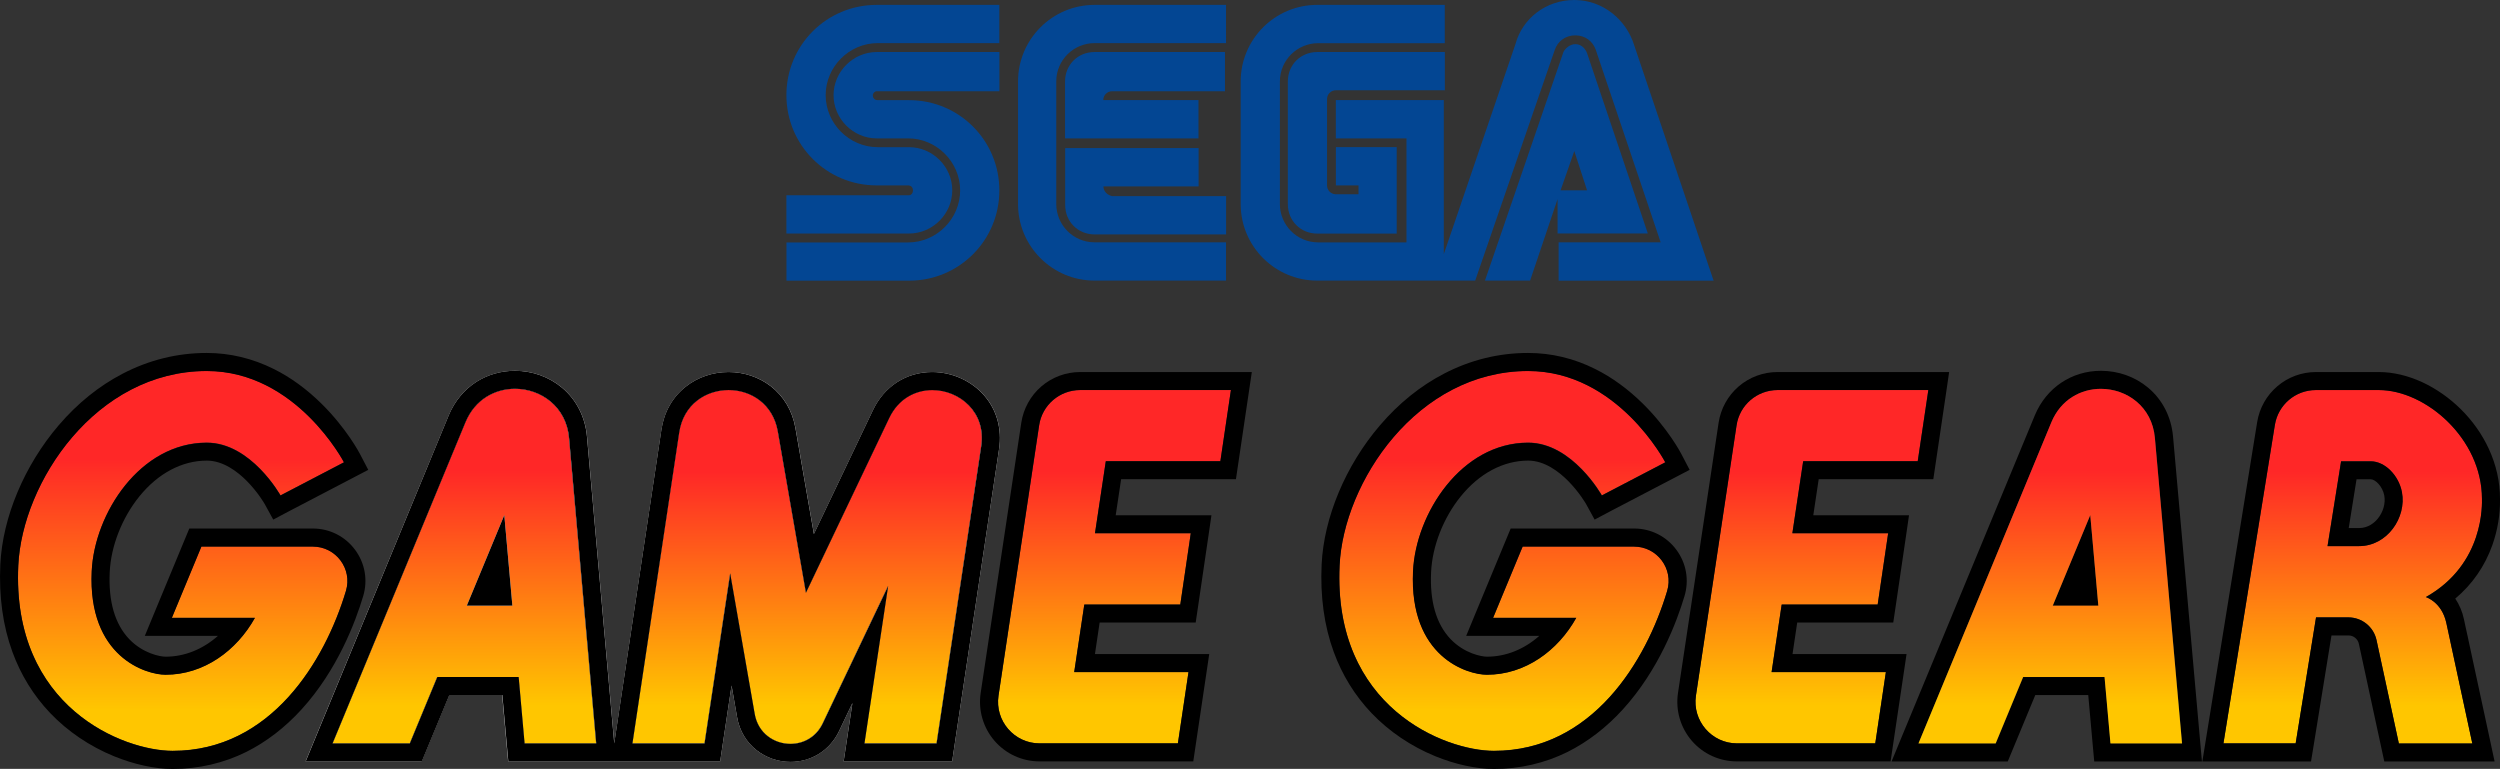 <?xml version="1.0" encoding="utf-8"?>
<!-- Generator: Adobe Illustrator 25.4.1, SVG Export Plug-In . SVG Version: 6.00 Build 0)  -->
<svg version="1.1" id="Layer_1" xmlns="http://www.w3.org/2000/svg" xmlns:xlink="http://www.w3.org/1999/xlink" x="0px" y="0px"
	 viewBox="0 0 3839 1180.7" style="enable-background:new 0 0 3839 1180.7;" xml:space="preserve">
<rect x="0" y="0" width="3839" height="1180.7" fill="#333333" stroke="none"/>
<style type="text/css">
	.st0{fill:#FFFFFF;}
	.st1{fill:#912620;}
	.st2{fill:#008471;}
	.st3{fill:#005090;}
	.st4{fill:#B22D2A;}
	.st5{fill:#B32D2A;}
	.st6{fill:#B42D2A;}
	.st7{fill:#B52D2A;}
	.st8{fill:#B62D2A;}
	.st9{fill:#B72D29;}
	.st10{fill:#B82D29;}
	.st11{fill:#B92D29;}
	.st12{fill:#BA2D29;}
	.st13{fill:#BB2D29;}
	.st14{fill:#BC2D29;}
	.st15{fill:#BD2D29;}
	.st16{fill:#BE2D29;}
	.st17{fill:#BF2D29;}
	.st18{fill:#C02D29;}
	.st19{fill:#C12D28;}
	.st20{fill:#C22D28;}
	.st21{fill:#C32D28;}
	.st22{fill:#C42D28;}
	.st23{fill:#C52D28;}
	.st24{fill:#C62D28;}
	.st25{fill:#C72D28;}
	.st26{fill:#C82D28;}
	.st27{fill:#C92D28;}
	.st28{fill:#CA2D28;}
	.st29{fill:#CA2E27;}
	.st30{fill:#CB2E27;}
	.st31{fill:#CC2E27;}
	.st32{fill:#CD2E27;}
	.st33{fill:#CE2E27;}
	.st34{fill:#CF2E27;}
	.st35{fill:#D02E27;}
	.st36{fill:#D12E27;}
	.st37{fill:#D22E27;}
	.st38{fill:#D32E27;}
	.st39{fill:#D42E26;}
	.st40{fill:#D52E26;}
	.st41{fill:#D62E26;}
	.st42{fill:#D72E26;}
	.st43{fill:#D82E26;}
	.st44{fill:#D92E26;}
	.st45{fill:#DA2E26;}
	.st46{fill:#DB2E26;}
	.st47{fill:#DC2E26;}
	.st48{fill:#DD2E26;}
	.st49{fill:#DE2E25;}
	.st50{fill:#DF2E25;}
	.st51{fill:#E02E25;}
	.st52{fill:#E12E25;}
	.st53{fill:#E22E25;}
	.st54{fill:#009588;}
	.st55{fill:#009587;}
	.st56{fill:#019486;}
	.st57{fill:#019485;}
	.st58{fill:#019384;}
	.st59{fill:#029383;}
	.st60{fill:#029382;}
	.st61{fill:#029281;}
	.st62{fill:#039280;}
	.st63{fill:#03917F;}
	.st64{fill:#03917E;}
	.st65{fill:#03917D;}
	.st66{fill:#04907C;}
	.st67{fill:#04907B;}
	.st68{fill:#048F7A;}
	.st69{fill:#058F79;}
	.st70{fill:#058F78;}
	.st71{fill:#058E77;}
	.st72{fill:#068E76;}
	.st73{fill:#068D75;}
	.st74{fill:#068D74;}
	.st75{fill:#078D73;}
	.st76{fill:#078C72;}
	.st77{fill:#078C71;}
	.st78{fill:#088B70;}
	.st79{fill:#088B6F;}
	.st80{fill:#088B6E;}
	.st81{fill:#088A6D;}
	.st82{fill:#098A6C;}
	.st83{fill:#09896B;}
	.st84{fill:#09896A;}
	.st85{fill:#0A8969;}
	.st86{fill:#0A8868;}
	.st87{fill:#0A8867;}
	.st88{fill:#0B8766;}
	.st89{fill:#0B8765;}
	.st90{fill:#0B8764;}
	.st91{fill:#0C8663;}
	.st92{fill:#0C8662;}
	.st93{fill:#0C8561;}
	.st94{fill:#0D8560;}
	.st95{fill:#0D845F;}
	.st96{fill:#0D845E;}
	.st97{fill:#0E835D;}
	.st98{fill:#0E835C;}
	.st99{fill:#0E835B;}
	.st100{fill:#0F825A;}
	.st101{fill:#0F8259;}
	.st102{fill:#0F8158;}
	.st103{fill:#108157;}
	.st104{fill:#108156;}
	.st105{fill:#108055;}
	.st106{fill:#118054;}
	.st107{fill:#117F53;}
	.st108{fill:#117F52;}
	.st109{fill:#117F51;}
	.st110{fill:#127E50;}
	.st111{fill:#127E4F;}
	.st112{fill:#127D4E;}
	.st113{fill:#137D4D;}
	.st114{fill:#137D4C;}
	.st115{fill:#137C4B;}
	.st116{fill:#147C4A;}
	.st117{fill:#147B49;}
	.st118{fill:#147B48;}
	.st119{fill:#157B47;}
	.st120{fill:#157A46;}
	.st121{fill:#157A45;}
	.st122{fill:#167944;}
	.st123{fill:#167943;}
	.st124{fill:#167942;}
	.st125{fill:#167841;}
	.st126{fill:#177840;}
	.st127{fill:#17773F;}
	.st128{fill:#17773E;}
	.st129{fill:#18773D;}
	.st130{fill:#18763C;}
	.st131{fill:#18763B;}
	.st132{fill:#19753A;}
	.st133{fill:#197539;}
	.st134{fill:#005EAA;}
	.st135{fill:#005EAB;}
	.st136{fill:#015FAC;}
	.st137{fill:#015FAD;}
	.st138{fill:#0160AE;}
	.st139{fill:#0260AF;}
	.st140{fill:#0261B0;}
	.st141{fill:#0261B1;}
	.st142{fill:#0362B2;}
	.st143{fill:#0362B3;}
	.st144{fill:#0362B4;}
	.st145{fill:#0463B5;}
	.st146{fill:#0463B6;}
	.st147{fill:#0464B7;}
	.st148{fill:#0564B8;}
	.st149{fill:#0565B9;}
	.st150{fill:#0565BA;}
	.st151{fill:#0666BB;}
	.st152{fill:#0666BC;}
	.st153{fill:#0666BD;}
	.st154{fill:#0767BE;}
	.st155{fill:#0767BF;}
	.st156{fill:#0768BF;}
	.st157{fill:#0768C0;}
	.st158{fill:#0869C1;}
	.st159{fill:#0869C2;}
	.st160{fill:#0869C3;}
	.st161{fill:#096AC4;}
	.st162{fill:#096AC5;}
	.st163{fill:#096BC6;}
	.st164{fill:#0A6BC7;}
	.st165{fill:#0A6CC8;}
	.st166{fill:#0A6CC9;}
	.st167{fill:#0B6DCA;}
	.st168{fill:#0B6DCB;}
	.st169{fill:#0B6DCC;}
	.st170{fill:#0C6ECD;}
	.st171{fill:#0C6ECE;}
	.st172{fill:#0C6FCF;}
	.st173{fill:#0D6FD0;}
	.st174{fill:#0D70D1;}
	.st175{fill:#0D70D2;}
	.st176{fill:#0E71D3;}
	.st177{fill:#0E71D4;}
	.st178{fill:#0058B7;}
	.st179{fill:#0058B6;}
	.st180{fill:#0057B5;}
	.st181{fill:#0057B4;}
	.st182{fill:#0057B3;}
	.st183{fill:#0057B2;}
	.st184{fill:#0056B1;}
	.st185{fill:#0056B0;}
	.st186{fill:#0056AF;}
	.st187{fill:#0056AE;}
	.st188{fill:#0055AD;}
	.st189{fill:#0055AC;}
	.st190{fill:#0055AB;}
	.st191{fill:#0055AA;}
	.st192{fill:#0054A9;}
	.st193{fill:#0054A8;}
	.st194{fill:#0054A7;}
	.st195{fill:#0054A6;}
	.st196{fill:#0053A5;}
	.st197{fill:#0053A4;}
	.st198{fill:#0053A3;}
	.st199{fill:#0053A2;}
	.st200{fill:#0052A1;}
	.st201{fill:#0052A0;}
	.st202{fill:#00529F;}
	.st203{fill:#00529E;}
	.st204{fill:#00519D;}
	.st205{fill:#00519C;}
	.st206{fill:#00519B;}
	.st207{fill:#00519A;}
	.st208{fill:#005099;}
	.st209{fill:#005098;}
	.st210{fill:#005097;}
	.st211{fill:#005096;}
	.st212{fill:#004F95;}
	.st213{fill:#004F94;}
	.st214{fill:#004F93;}
	.st215{fill:#004F92;}
	.st216{fill:#004E91;}
	.st217{fill:#004E90;}
	.st218{fill:#004E8F;}
	.st219{fill:#004E8E;}
	.st220{fill:#004D8D;}
	.st221{fill:#004D8C;}
	.st222{fill:#004D8B;}
	.st223{fill:#004D8A;}
	.st224{fill:#004C89;}
	.st225{fill:#004C88;}
	.st226{fill:#008472;}
	.st227{fill:#008572;}
	.st228{fill:#008671;}
	.st229{fill:#008771;}
	.st230{fill:#008871;}
	.st231{fill:#008970;}
	.st232{fill:#008A70;}
	.st233{fill:#008B6F;}
	.st234{fill:#008C6F;}
	.st235{fill:#008D6F;}
	.st236{fill:#008E6E;}
	.st237{fill:#008F6E;}
	.st238{fill:#00906D;}
	.st239{fill:#00916D;}
	.st240{fill:#00926D;}
	.st241{fill:#00936C;}
	.st242{fill:#00946C;}
	.st243{fill:#00956B;}
	.st244{fill:#00966B;}
	.st245{fill:#00976B;}
	.st246{fill:#00986A;}
	.st247{fill:#00996A;}
	.st248{fill:#D60700;}
	.st249{fill:#034693;}
	.st250{fill:url(#SVGID_1_);}
	.st251{fill:url(#SVGID_00000103966771906048930260000014394177542454214315_);}
	.st252{fill:url(#SVGID_00000042009530587440270280000009739549999447772863_);}
	.st253{fill:url(#SVGID_00000057835335465590001390000001349519523908564370_);}
	.st254{fill:url(#SVGID_00000154414852089549041510000006044301017749445784_);}
	.st255{fill:url(#SVGID_00000072262517697915512210000009813362834457864864_);}
	.st256{fill:url(#SVGID_00000104699274537772185530000017975981173069226683_);}
	.st257{fill:url(#SVGID_00000044867308730469525660000003130232757630556299_);}
	.st258{fill:url(#SVGID_00000129922128896042850280000009296607367821795727_);}
	.st259{fill:url(#SVGID_00000160182553227446533830000012054993720231130271_);}
	.st260{fill:url(#SVGID_00000098932984844973805180000009371350665907341701_);}
	.st261{fill:url(#SVGID_00000081620467077597815400000012653150038810785432_);}
	.st262{fill:url(#SVGID_00000003074721607157140660000008148579788400734085_);}
	.st263{fill:url(#SVGID_00000072986790883800070240000000328799517084832401_);}
	.st264{fill:url(#SVGID_00000130621849025121507710000008213307304674802068_);}
	.st265{fill:url(#SVGID_00000079474072608744066060000010196425727004683406_);}
	.st266{fill:url(#SVGID_00000090285562868658806820000015148070059008514492_);}
	.st267{fill:url(#SVGID_00000005260558060787396170000006540329441449095604_);}
	.st268{fill:url(#SVGID_00000039839998289639095370000013315486691492562582_);}
	.st269{fill:url(#SVGID_00000171695965716615555030000001095476276197937294_);}
	.st270{fill:url(#SVGID_00000127003919395675749610000005034246466172050105_);}
	.st271{fill:url(#SVGID_00000034084273179395780950000009482966972865136795_);}
	.st272{fill:url(#SVGID_00000011002654866406903240000007194316799501377664_);}
	.st273{fill:url(#SVGID_00000152242700092507607920000005721800646159391907_);}
	.st274{fill:url(#SVGID_00000119802320876061901720000017965787513606285192_);}
	.st275{fill:url(#SVGID_00000023999885719802295000000010562692755715502750_);}
	.st276{fill:url(#SVGID_00000018938311822011207900000012271490289110405288_);}
	.st277{fill:url(#SVGID_00000127744141429576066310000002120924730371578504_);}
	.st278{fill:url(#SVGID_00000121981664579819402270000010872710870317051570_);}
	.st279{fill:url(#SVGID_00000020375712944895050600000012953999845077496210_);}
	.st280{fill:url(#SVGID_00000053522115215091872670000012874046040208123044_);}
	.st281{fill:url(#SVGID_00000071557409116738155070000013188114094530595201_);}
	.st282{fill:url(#SVGID_00000093157667938415928650000015201995071482838431_);}
	.st283{fill:url(#SVGID_00000048498297765629120660000013593234081958312624_);}
	.st284{fill:url(#SVGID_00000150813647462986443690000004085209288189695386_);}
	.st285{fill:url(#SVGID_00000042016715617396246260000007293120597349519806_);}
	.st286{fill:url(#SVGID_00000098208657625044322890000009088209468070305215_);}
	.st287{fill:url(#SVGID_00000013883204944892805700000014851066679330289578_);}
	.st288{fill:url(#SVGID_00000113324941566263808740000009204314247915178413_);}
	.st289{fill:url(#SVGID_00000027576432888406223760000008179772904910463621_);}
	.st290{fill:url(#SVGID_00000136383191224739586780000001818200895149163164_);}
	.st291{fill:url(#SVGID_00000086676822414855745320000017043177173125199038_);}
	.st292{fill:url(#SVGID_00000023278477711051302280000004216597656554418084_);}
	.st293{fill:url(#SVGID_00000077304717227277728370000014304994355757398463_);}
	.st294{fill:url(#SVGID_00000122716937307192563650000015089670489170109373_);}
	.st295{fill:url(#SVGID_00000001623943186878103940000013593570618085174959_);}
	.st296{fill:url(#SVGID_00000058547975250385608150000006608015864106713278_);}
	.st297{fill:url(#SVGID_00000013191334004126650170000006783105061510349964_);}
	.st298{fill:url(#SVGID_00000164514054192588420370000005365831783367742630_);}
	.st299{fill:url(#SVGID_00000146499213859494579170000001593550374378961801_);}
	.st300{fill:url(#SVGID_00000062172294380288947800000017480928205542155189_);}
	.st301{fill:url(#SVGID_00000007405366106534838830000002597528500259273650_);}
	.st302{fill:url(#SVGID_00000178199577875304455180000009340523002559640204_);}
	.st303{fill:url(#SVGID_00000034800332858098928980000016810110622410351283_);}
	.st304{fill:url(#SVGID_00000080910620922215723060000009173775568841693340_);}
	.st305{fill:url(#SVGID_00000030450300983299340600000004899639173316469130_);}
	.st306{fill:url(#SVGID_00000099634660359183197020000010876237335438937477_);}
	.st307{fill:url(#SVGID_00000110466553055409850430000014254028610627995067_);}
	.st308{fill:url(#SVGID_00000106856755338260472770000004355956008771994772_);}
	.st309{fill:url(#SVGID_00000065788174760490351500000005073352638076725671_);}
	.st310{fill:url(#SVGID_00000054963796715728961970000006312218037325867659_);}
	.st311{fill:url(#SVGID_00000173859601235379229570000007082952919933459599_);}
	.st312{fill:url(#SVGID_00000183959579181970497740000002789540737161326495_);}
	.st313{fill:url(#SVGID_00000150094212167052696730000005520104343448270245_);}
	.st314{fill:url(#SVGID_00000019651931452078755400000017061762833605734038_);}
	.st315{fill:url(#SVGID_00000165932472863245709770000005980024657587063466_);}
	.st316{fill:url(#SVGID_00000004536587258773927900000005998322537121105047_);}
	.st317{fill:url(#SVGID_00000175282278248482631280000014303125095351758764_);}
	.st318{fill:url(#SVGID_00000003073380706823594740000006268944704792769196_);}
	.st319{fill:url(#SVGID_00000161605687644073773670000001057968765137057436_);}
	.st320{fill:url(#SVGID_00000004514187166825864900000002579823757159784339_);}
	.st321{fill:url(#SVGID_00000121254169826069369770000009289417589189471676_);}
	.st322{fill:url(#SVGID_00000003099179474929847900000012143750641791183511_);}
	.st323{fill:url(#SVGID_00000065064693419735973900000005824660939211420581_);}
	.st324{fill:url(#SVGID_00000139994476894326756900000006594813905542864780_);}
	.st325{fill:url(#SVGID_00000035509872872740079770000003912237714391794331_);}
	.st326{fill:url(#SVGID_00000156549858415875830460000007268557323793401020_);}
	.st327{fill:url(#SVGID_00000103944583411401145640000001123016855332770739_);}
	.st328{fill:url(#SVGID_00000158743075941900960570000003429100852780922533_);}
	.st329{fill:url(#SVGID_00000121281884705604363480000012327225815797236149_);}
	.st330{fill:url(#SVGID_00000057870779133070049100000001092550349881746571_);}
	.st331{fill:url(#SVGID_00000100359280966271933060000015061984357032287673_);}
	.st332{fill:url(#SVGID_00000097483472398434616690000008639510182686023599_);}
	.st333{fill:url(#SVGID_00000021096005611221423990000003673462198922400147_);}
	.st334{fill:url(#SVGID_00000160901805444579810140000006690395102525696703_);}
	.st335{fill:url(#SVGID_00000119814362631834358420000009992985978221392060_);}
	.st336{fill:url(#SVGID_00000010992281676960728860000011759401134897558451_);}
	.st337{fill:url(#SVGID_00000181805731714608206560000000574912346030350015_);}
	.st338{fill:url(#SVGID_00000097458301994068724680000002911931847074060933_);}
	.st339{fill:url(#SVGID_00000146500062586553161640000011551870489642720395_);}
	.st340{fill:url(#SVGID_00000118370141666552499870000004964697478817730481_);}
	.st341{fill:url(#SVGID_00000007408426790319913570000011560839828139218331_);}
	.st342{fill:url(#SVGID_00000114754193973197228020000013666751295699629502_);}
	.st343{fill:url(#SVGID_00000065767904081022097780000009442212371908766858_);}
	.st344{fill:url(#SVGID_00000056421510874612590490000000686129186968275355_);}
	.st345{fill:url(#SVGID_00000021833442928820980290000003078909429706429591_);}
	.st346{fill:#034693;stroke:#FFFFFF;stroke-width:25.205;stroke-miterlimit:10;}
	.st347{fill:url(#SVGID_00000094603467835721574810000000686124726656375961_);}
	.st348{fill:url(#SVGID_00000163060426421089846000000007747737238621827254_);}
	.st349{fill:url(#SVGID_00000050656993898794528020000005325248779885503118_);}
	.st350{fill:url(#SVGID_00000119107011945063047250000001388584102635109559_);}
	.st351{fill:url(#SVGID_00000043420432729226310180000013625668093264907395_);}
	.st352{fill:url(#SVGID_00000139257133627565914560000016373725023379505042_);}
	.st353{fill:url(#SVGID_00000142147199351493342320000014328706529992836754_);}
	.st354{fill:url(#SVGID_00000126288793700922017170000013116896521641734789_);}
</style>
<g>
	<g>
		<path class="st0" d="M790.7,569.4c26.7,0,52.5,9.2,72.5,26c21.9,18.4,35.5,44.9,38.2,74.7l41.7,469.1l0.2,2.3l0.6-4l71.8-477.4
			c4.1-27.4,17.1-50.4,37.6-66.5c18.2-14.4,41.5-22.3,65.6-22.3c23.6,0,46.6,7.7,64.6,21.6c20.3,15.6,33.4,38,38.1,64.8l28.3,162.3
			l90.6-190c17.5-36.8,51.5-58.7,91-58.7c30.7,0,60.7,13.6,80.3,36.4c19,22.1,27,51.1,22.4,81.5l-68.6,456.5l-3.5,23.5h-23.8h-110.7
			h-32.1l4.8-31.8l8.7-57.9l-20.5,43.1c-7.2,15.1-18.3,27.4-32.1,35.7c-12.7,7.6-27.4,11.6-42.5,11.6c-18.8,0-37.2-6.3-51.8-17.7
			c-16.1-12.6-26.6-30.2-30.2-51l-8.5-48.6l-14,93l-3.5,23.5h-23.8H971.2h-25.5h-6.6h-23.6H805.6h-25.3l-2.3-25.2l-6.9-76.8h-81.3
			l-35.2,84.9l-7.1,17.1h-18.5H510.7h-41.4l15.8-38.2l204.2-493.5l0,0l0,0c9.1-21.7,23.8-39.4,42.7-51.3
			C749.4,575.2,769.7,569.4,790.7,569.4 M510.7,1141.6h118.5l42.2-102h125l9.1,102h109.9l-41.7-469.1c-4.4-48.5-43.6-75.5-83.1-75.5
			c-30.6,0-61.3,16.2-75.9,51.1L510.7,1141.6 M1237.5,910.2l-43.2-247.8c-7.4-42.4-41.4-63.5-75.5-63.5c-34.7,0-69.3,21.8-75.9,65.2
			l-71.8,477.4h110.6l39.4-261.1l37.7,216c5.2,29.6,29.8,45.8,54.8,45.8c19.6,0,39.4-9.9,49.6-31.5l100.5-211.1l-36.4,241.9h110.7
			l68.6-456.5c7.9-52.3-33.6-86.1-75.3-86.1c-25.9,0-51.9,13.1-66.1,42.9L1237.5,910.2 M740.4,658.8c12.9-30.7,39.5-34,50.3-34
			c24.6,0,52.4,15.7,55.5,50.3l39,438.9h-54.4l-6.9-76.8c-1.3-14.3-13.2-25.2-27.5-25.2h-125c-11.2,0-21.3,6.7-25.6,17.1l-35.2,84.9
			h-58.6L740.4,658.8L740.4,658.8z M1237.5,937.9c10.5,0,20.3-6,25-15.8l127.9-268.3c11.2-23.6,30.6-27.1,41.1-27.1
			c14.8,0,29.1,6.4,38.3,17.1c8.6,10,11.9,22.5,9.6,37.2l-65.1,433h-54.8l31.6-210.1c2-13.6-6.2-26.6-19.3-30.6
			c-2.7-0.8-5.4-1.2-8.1-1.2c-10.4,0-20.3,5.9-25,15.8l-100.5,211.1c-6.5,13.7-18.2,15.7-24.6,15.7c-10.8,0-24.6-6-27.5-22.9
			l-37.7-216c-2.3-13.2-13.8-22.9-27.2-22.9c-0.1,0-0.2,0-0.3,0c-13.6,0.2-25,10.1-27,23.5L1058,1114h-54.7l67-445.6
			c4.6-30.8,29-41.7,48.5-41.7c19.9,0,43,10.7,48.2,40.5l43.2,247.8c2.1,11.9,11.6,21,23.5,22.7
			C1235,937.8,1236.3,937.9,1237.5,937.9L1237.5,937.9z"/>
		<g>
			<linearGradient id="SVGID_1_" gradientUnits="userSpaceOnUse" x1="1711.394" y1="598.981" x2="1711.394" y2="1141.61">
				<stop  offset="0.231" style="stop-color:#FF2727"/>
				<stop  offset="0.893" style="stop-color:#FFC600"/>
			</linearGradient>
			<path class="st250" d="M1890.2,599h-231.4c-31.6,0-58.4,23-63.1,54.2l-62.4,415.2c-5.7,38.4,24.1,73.2,63.1,73.2h36.6h175.7
				l16.3-109.5h-175.5l15.5-103.7h147.4l16.1-109.5h-147.1l16.6-110.6H1874L1890.2,599z"/>
		</g>
		<g>
			
				<linearGradient id="SVGID_00000040565102474951611370000011790208154790029461_" gradientUnits="userSpaceOnUse" x1="2782.255" y1="598.981" x2="2782.255" y2="1141.61">
				<stop  offset="0.231" style="stop-color:#FF2727"/>
				<stop  offset="0.893" style="stop-color:#FFC600"/>
			</linearGradient>
			<path style="fill:url(#SVGID_00000040565102474951611370000011790208154790029461_);" d="M2961.1,599h-231.4
				c-31.6,0-58.4,23-63.1,54.2l-62.4,415.2c-5.7,38.4,24.1,73.2,63.1,73.2h36.6h175.7l16.3-109.5h-175.5l15.5-103.7h147.4
				l16.1-109.5h-147.1l16.6-110.6h175.9L2961.1,599z"/>
		</g>
		<g>
			
				<linearGradient id="SVGID_00000063610386953364821940000007901974815435549614_" gradientUnits="userSpaceOnUse" x1="713.114" y1="597.074" x2="713.114" y2="1141.61">
				<stop  offset="0.231" style="stop-color:#FF2727"/>
				<stop  offset="0.893" style="stop-color:#FFC600"/>
			</linearGradient>
			<path style="fill:url(#SVGID_00000063610386953364821940000007901974815435549614_);" d="M790.7,597.1
				c-30.6,0-61.3,16.2-75.9,51.1l-204.2,493.5h118.5l42.2-102h125l9.1,102h109.9l-41.7-469.1C869.5,624,830.2,597.1,790.7,597.1z
				 M716.8,930.1L774.4,791l12.4,139.1H716.8z"/>
		</g>
		<g>
			
				<linearGradient id="SVGID_00000112605555796307284980000009426689212731770538_" gradientUnits="userSpaceOnUse" x1="1239.475" y1="598.981" x2="1239.475" y2="1142.291">
				<stop  offset="0.231" style="stop-color:#FF2727"/>
				<stop  offset="0.893" style="stop-color:#FFC600"/>
			</linearGradient>
			<path style="fill:url(#SVGID_00000112605555796307284980000009426689212731770538_);" d="M1365.4,641.9l-127.9,268.3l-43.2-247.8
				c-7.4-42.4-41.4-63.5-75.5-63.5c-34.7,0-69.3,21.8-75.9,65.2l-71.8,477.4h110.6l39.4-261.1l37.7,216
				c5.2,29.6,29.8,45.8,54.8,45.8c19.6,0,39.4-9.9,49.6-31.5l100.5-211.1l-36.4,241.9h110.7l68.6-456.5
				c7.9-52.3-33.6-86.1-75.3-86.1C1405.6,599,1379.5,612.1,1365.4,641.9z"/>
		</g>
		<g>
			
				<linearGradient id="SVGID_00000109022951640579012320000004194830988181742978_" gradientUnits="userSpaceOnUse" x1="280.571" y1="569.698" x2="280.571" y2="1153.051">
				<stop  offset="0.231" style="stop-color:#FF2727"/>
				<stop  offset="0.893" style="stop-color:#FFC600"/>
			</linearGradient>
			<path style="fill:url(#SVGID_00000109022951640579012320000004194830988181742978_);" d="M528.2,709.8
				c0,0-73.1-140.2-210.7-140.2c-170.7,0-283.4,171.1-289.4,298.4c-10.3,218.4,161.9,284.9,237,284.9
				c150.9,0,233.9-137.8,266.1-245.6c10.2-34-15.4-68.2-50.9-68.2h-45.6H309.2l-45.4,109.5h127.7c-28.1,50.3-78.2,87.3-137.2,87.3
				c-29.8,0-119.7-27.1-113.4-159.1c4.2-88.6,74.2-197.2,176.7-197.2c68,0,113.2,81,113.2,81L528.2,709.8z"/>
		</g>
		<g>
			
				<linearGradient id="SVGID_00000039111624441691047950000001455677180310810276_" gradientUnits="userSpaceOnUse" x1="2309.545" y1="569.698" x2="2309.545" y2="1153.051">
				<stop  offset="0.231" style="stop-color:#FF2727"/>
				<stop  offset="0.893" style="stop-color:#FFC600"/>
			</linearGradient>
			<path style="fill:url(#SVGID_00000039111624441691047950000001455677180310810276_);" d="M2557.2,709.8
				c0,0-73.1-140.2-210.7-140.2c-170.7,0-283.4,171.1-289.4,298.4c-10.3,218.4,161.9,284.9,237,284.9
				c150.9,0,233.9-137.8,266.1-245.6c10.2-34-15.4-68.2-50.9-68.2h-45.6h-125.4l-45.4,109.5h127.7c-28.1,50.3-78.2,87.3-137.2,87.3
				c-29.8,0-119.7-27.1-113.4-159.1c4.2-88.6,74.2-197.2,176.7-197.2c68,0,113.2,81,113.2,81L2557.2,709.8z"/>
		</g>
		<g>
			
				<linearGradient id="SVGID_00000040546491587942880550000010115546937745304485_" gradientUnits="userSpaceOnUse" x1="3612.819" y1="598.981" x2="3612.819" y2="1141.747">
				<stop  offset="0.231" style="stop-color:#FF2727"/>
				<stop  offset="0.893" style="stop-color:#FFC600"/>
			</linearGradient>
			<path style="fill:url(#SVGID_00000040546491587942880550000010115546937745304485_);" d="M3763.6,989.1c0,0,0,0-1.4-6.7l-0.1-0.3
				c-1-4.7-2.7-12.5-5.5-25.5c-7-32.5-31.5-39.8-31.5-39.8c90.6-50.7,86.2-144.5,86.2-150.8c0-92.8-86.6-167.1-158.4-167.1h-40
				h-56.7c-31.3,0-57.9,22.6-62.9,53.5l-79,489.1h110.9l31.3-193.5h49.7c20.8,0,38.8,14.6,43.2,34.9l34.3,158.8h112.8L3763.6,989.1
				L3763.6,989.1z M3622.5,838.6h-48.4l20.8-130.2h45.6c21.7,0,43,21.7,47.8,47.5C3695.7,794.4,3666,838.6,3622.5,838.6z"/>
		</g>
		<path d="M1658.8,571.3c-21.9,0-43.1,7.8-59.7,22.1c-16.6,14.3-27.5,34.1-30.8,55.7l-62.4,415.2c-3.9,26.3,3.8,53,21.2,73.2
			c17.4,20.2,42.6,31.7,69.2,31.7h36.6h175.7h23.8l3.5-23.6l16.3-109.5l4.7-31.7h-32.1h-143.4l7.2-48.4h123.6h23.9l3.5-23.6
			l16.1-109.5l4.6-31.7h-32h-115l8.3-55.3H1874h23.9l3.5-23.6l16.2-109.3l4.7-31.7h-32.1H1658.8z M1874,708.2h-175.9l-16.6,110.6
			h147.1l-16.1,109.5h-147.4l-15.5,103.7h175.5l-16.3,109.5H1633h-36.6c-39,0-68.8-34.7-63.1-73.2l62.4-415.2
			c4.6-31.2,31.5-54.2,63.1-54.2h231.4L1874,708.2z"/>
		<path d="M2993.1,571.3h-32.1h-231.4c-21.9,0-43.1,7.8-59.7,22.1c-16.6,14.3-27.5,34.1-30.8,55.7l-62.4,415.2
			c-3.9,26.3,3.8,53,21.2,73.2c17.4,20.2,42.6,31.7,69.2,31.7h36.6h175.7h23.8l3.5-23.6l16.3-109.5l4.7-31.7H2896h-143.4l7.2-48.4
			h123.6h23.9l3.5-23.6l16.1-109.5l4.6-31.7h-32h-115l8.3-55.3h152.1h23.9l3.5-23.6l16.2-109.3L2993.1,571.3z M2944.9,708.2H2769
			l-16.6,110.6h147.1l-16.1,109.5H2736l-15.5,103.7H2896l-16.3,109.5h-175.7h-36.6c-39,0-68.8-34.7-63.1-73.2l62.4-415.2
			c4.6-31.2,31.5-54.2,63.1-54.2h231.4L2944.9,708.2z"/>
		<g>
			<polygon points="716.8,930.1 786.8,930.1 774.4,791 			"/>
		</g>
		<g>
			<polygon points="3152.2,930.1 3222.2,930.1 3209.8,791 			"/>
		</g>
		<path d="M2904.7,1169.3h41.4h118.5h18.5l7.1-17.1l35.2-84.9h81.3l6.9,76.8l2.3,25.2h25.3h109.9h30.2l-2.7-30.1l-41.7-469.1
			c-2.7-29.8-16.2-56.3-38.2-74.7c-20-16.8-45.8-26-72.5-26c-45,0-83.8,26.1-101.4,68.1l0,0l0,0L2920.5,1131L2904.7,1169.3z
			 M3150.2,648.2c14.6-34.9,45.4-51.1,75.9-51.1c39.5,0,78.7,27,83.1,75.5l41.7,469.1h-109.9l-9.1-102h-125l-42.2,102H2946
			L3150.2,648.2z"/>
		<path d="M1511.7,607.7c-19.6-22.8-49.6-36.4-80.3-36.4c-39.6,0-73.6,21.9-91,58.7l-90.6,190l-28.3-162.3
			c-4.6-26.7-17.8-49.1-38.1-64.8c-18.1-13.9-41-21.6-64.6-21.6c-24.1,0-47.4,7.9-65.6,22.3c-20.5,16.1-33.5,39.1-37.6,66.5
			l-71.8,477.4l-0.6,4l-0.2-2.3l-41.7-469.1c-2.7-29.8-16.2-56.3-38.2-74.7c-20-16.8-45.8-26-72.5-26c-21.1,0-41.4,5.8-58.7,16.7
			c-18.8,11.9-33.6,29.7-42.7,51.3l0,0l0,0L485.2,1131l-15.8,38.2h41.4h118.5h18.5l7.1-17.1l35.2-84.9h81.3l6.9,76.8l2.3,25.2h25.3
			h109.9h23.6h6.6h25.5h110.6h23.8l3.5-23.5l14-93l8.5,48.6c3.6,20.8,14.1,38.4,30.2,51c14.6,11.4,33,17.7,51.8,17.7
			c15.1,0,29.8-4,42.5-11.6c13.8-8.3,24.9-20.6,32.1-35.7l20.5-43.1l-8.7,57.9l-4.8,31.8h32.1h110.7h23.8l3.5-23.5l68.6-456.5
			C1538.7,658.8,1530.7,629.8,1511.7,607.7z M805.6,1141.6l-9.1-102h-125l-42.2,102H510.7l204.2-493.5
			c14.6-34.9,45.2-51.1,75.9-51.1c39.5,0,78.7,27,83.1,75.5l41.7,469.1H805.6z M1506.8,685.1l-68.6,456.5h-110.7l36.4-241.9
			l-100.5,211.1c-10.2,21.5-30,31.5-49.6,31.5c-24.9,0-49.6-16.2-54.8-45.8l-37.7-216l-39.4,261.1H971.2l71.8-477.4
			c6.5-43.4,41.1-65.2,75.9-65.2c34,0,68.1,21.1,75.5,63.5l43.2,247.8l127.9-268.3c14.2-29.8,40.2-42.9,66.1-42.9
			C1473.1,599,1514.7,632.8,1506.8,685.1z"/>
		<path d="M463.1,1089.3c55.2-60.6,83-134.9,94.6-173.9c7.4-24.6,2.8-50.6-12.5-71.2c-15.4-20.7-39.1-32.6-64.9-32.6h-45.6H309.2
			h-18.5l-7.1,17.1l-45.4,109.5l-15.8,38.2h41.4h70.9c-23.1,20.5-51.1,32-80.4,32c-8.4,0-34.7-4.9-55.9-27
			c-22-23.1-32.1-57.8-29.9-103.2c1.9-39.6,18.8-82.9,45.4-115.8c28.7-35.5,65.5-55.1,103.7-55.1c25.1,0,47.3,17,61.4,31.3
			c16.9,17,27.1,34.7,27.6,35.6l13,23.7l23.9-12.7l97.5-50.9l24.5-12.8l-12.8-24.5c-0.8-1.6-20.7-39.3-58.9-77
			c-22.7-22.4-47.2-40.3-73-53.2C388,550.4,353.2,542,317.5,542c-45.1,0-88.5,10.7-129.1,31.8c-36.4,18.9-69.5,45.6-98.3,79.3
			C37.4,714.7,3.9,794.5,0.5,866.8c-2.3,48.9,3.9,94.1,18.5,134.1c13,35.6,32.5,67.2,58.1,94.1c26.9,28.2,60.8,51.1,98,66.3
			c30.8,12.6,62.8,19.5,90,19.5c40,0,78-8.8,113-26.1C408.9,1139.3,437.5,1117.4,463.1,1089.3z M265.1,1153.1
			c-75,0-247.3-66.5-237-284.9c6-127.4,118.8-298.4,289.4-298.4c137.6,0,210.7,140.2,210.7,140.2l-97.5,50.9c0,0-45.2-81-113.2-81
			c-102.4,0-172.5,108.6-176.7,197.2c-6.2,132.1,83.6,159.1,113.4,159.1c59,0,109.2-37.1,137.2-87.3H263.9l45.4-109.5h125.4h45.6
			c35.5,0,61.2,34.2,50.9,68.2C498.9,1015.2,416,1153.1,265.1,1153.1z"/>
		<path d="M2492.1,1089.3c55.2-60.6,83-134.9,94.6-173.9c7.4-24.6,2.8-50.6-12.5-71.2c-15.4-20.7-39.1-32.6-64.9-32.6h-45.6h-125.4
			h-18.5l-7.1,17.1l-45.4,109.5l-15.8,38.2h41.4h70.9c-23.1,20.5-51.1,32-80.4,32c-8.4,0-34.7-4.9-55.9-27
			c-22-23.1-32.1-57.8-29.9-103.2c1.9-39.6,18.8-82.9,45.4-115.8c28.7-35.5,65.5-55.1,103.7-55.1c25.1,0,47.3,17,61.4,31.3
			c16.9,17.1,27.1,34.7,27.6,35.6l13,23.7l23.9-12.7l97.5-50.9l24.5-12.8l-12.8-24.5c-0.8-1.6-20.7-39.3-58.9-77
			c-22.7-22.4-47.2-40.3-73-53.2c-32.9-16.5-67.6-24.8-103.4-24.8c-45.1,0-88.5,10.7-129.1,31.8c-36.4,18.9-69.5,45.6-98.3,79.3
			c-52.7,61.5-86.2,141.4-89.6,213.7c-2.3,48.9,3.9,94.1,18.5,134.1c13,35.6,32.5,67.2,58.1,94.1c26.9,28.2,60.8,51.1,98,66.3
			c30.8,12.6,62.8,19.5,90,19.5c40,0,78-8.8,113-26.1C2437.9,1139.3,2466.5,1117.4,2492.1,1089.3z M2294.1,1153.1
			c-75,0-247.3-66.5-237-284.9c6-127.4,118.8-298.4,289.4-298.4c137.6,0,210.7,140.2,210.7,140.2l-97.5,50.9c0,0-45.2-81-113.2-81
			c-102.4,0-172.5,108.6-176.7,197.2c-6.2,132.1,83.6,159.1,113.4,159.1c59,0,109.2-37.1,137.2-87.3h-127.7l45.4-109.5h125.4h45.6
			c35.5,0,61.2,34.2,50.9,68.2C2527.9,1015.2,2445,1153.1,2294.1,1153.1z"/>
		<path d="M3622.3,988.7l34.3,158.8l4.7,21.8h22.3h112.8h34.3l-7.2-33.5l-32.9-152.6l0,0l-1.4-6.7l-0.1-0.3l-3.2-14.6l-2.3-10.8
			c-2.5-11.8-7.1-22.4-13.3-31.6c26.1-21.9,45.5-49.8,57-82.3c8-22.7,12.1-47,11.7-70.4l0-0.5c0-26.2-5.8-52.1-17.2-76.8
			c-10.4-22.5-25-43.1-43.3-61.2c-17.4-17.1-37.7-31.3-58.9-41.1c-22.1-10.2-45.1-15.6-66.6-15.6h-40h-56.7
			c-21.7,0-42.7,7.7-59.2,21.8c-16.5,14-27.5,33.5-31,55l-79,489.1l-5.2,32.1h32.5h110.9h23.5l3.8-23.2l27.6-170.3h26.2
			C3613.9,975.7,3620.7,981.2,3622.3,988.7z M3556.5,948.1l-31.3,193.5h-110.9l79-489.1c5-30.9,31.6-53.5,62.9-53.5h56.7h40
			c71.8,0,158.4,74.4,158.4,167.1c0,6.3,4.4,100.1-86.2,150.8c0,0,24.5,7.3,31.5,39.8c2.8,13,4.5,20.8,5.5,25.5l0.1,0.3
			c1.4,6.7,1.4,6.7,1.4,6.7l32.9,152.6h-112.8l-34.3-158.8c-4.4-20.3-22.3-34.9-43.2-34.9H3556.5z"/>
		<g>
			<path d="M3640.7,708.4H3595l-20.8,130.2h48.4c43.4,0,73.1-44.1,65.9-82.7C3683.7,730,3662.3,708.4,3640.7,708.4z M3651.1,796.7
				c-4.4,5.3-14,14.2-28.5,14.2h-15.9l12-74.9h22c6.5,0,17.9,10.5,20.6,24.9l0,0l0,0C3663.5,772.8,3659.6,786.5,3651.1,796.7z"/>
		</g>
		<g>
			
				<linearGradient id="SVGID_00000140730608651286539350000002623221155524734645_" gradientUnits="userSpaceOnUse" x1="3148.421" y1="597.074" x2="3148.421" y2="1141.61">
				<stop  offset="0.231" style="stop-color:#FF2727"/>
				<stop  offset="0.893" style="stop-color:#FFC600"/>
			</linearGradient>
			<path style="fill:url(#SVGID_00000140730608651286539350000002623221155524734645_);" d="M3226.1,597.1
				c-30.5,0-61.3,16.2-75.9,51.1L2946,1141.6h118.5l42.2-102h125l9.1,102h109.9l-41.7-469.1C3304.8,624,3265.6,597.1,3226.1,597.1z
				 M3152.2,930.1l57.6-139.1l12.4,139.1H3152.2z"/>
		</g>
	</g>
	<g>
		<g>
			<g>
				<g>
					<g>
						<path class="st249" d="M1396,299.8h-188.4v58.8H1396c36.2,0,66.3-30.1,66.3-66.3s-30.1-66.3-66.3-66.3h-48.2
							c-43.7,0-79.9-36.2-79.9-79.9s36.2-79.9,79.9-79.9h186.8V7.5h-188.4c-76.8,0-138.6,61.8-138.6,138.6s61.8,138.6,138.6,138.6
							h48.2c4.5,0,7.5,3,7.5,7.5C1402,296.8,1399,299.8,1396,299.8z"/>
						<path class="st249" d="M1346.3,140.1h188.4V79.9h-188.4c-36.2,0-66.3,30.1-66.3,66.3s30.1,66.3,66.3,66.3h48.2
							c43.7,0,79.9,36.2,79.9,79.9s-36.2,79.9-79.9,79.9h-186.8V431H1396c76.8,0,138.6-61.8,138.6-138.6s-61.8-138.6-138.6-138.6
							h-48.2c-4.5,0-7.5-3-7.5-7.5C1340.3,143.1,1343.3,140.1,1346.3,140.1z"/>
					</g>
					<g>
						<path class="st249" d="M2022.8,79.9c-25.6,0-45.2,19.6-45.2,45.2v188.4c0,25.6,19.6,45.2,45.2,45.2h122V225.9h-93.4v58.8h34.7
							v13.6h-34.7c-7.5,0-13.6-6-13.6-13.6V152.2c0-7.5,6-13.6,13.6-13.6h167.3V79.9H2022.8z"/>
						<path class="st249" d="M2393.3,358.5h137.1L2437,81.4c-3-7.5-9-13.6-18.1-13.6c-7.5,0-15.1,6-18.1,12.1l-120.5,351h69.3
							l42.2-125.1v52.7H2393.3z M2417.5,232l19.6,60.3h-40.7L2417.5,232z"/>
						<path class="st249" d="M2509.4,69.3C2497.3,30.1,2461.2,0,2417.5,0c-43.7,0-79.9,28.6-90.4,67.8l-110,322.4V153.7h-165.8v58.8
							h108.5v159.7h-135.6c-33.2,0-58.8-27.1-58.8-58.8V125.1c0-33.2,27.1-58.8,58.8-58.8h194.4V7.5h-195.9
							c-64.8,0-117.5,52.7-117.5,117.5v188.4c0,64.8,52.7,117.5,117.5,117.5h242.6l122.1-354c4.5-13.6,16.6-22.6,31.6-22.6
							c15.1,0,27.1,9,31.6,22.6l99.5,295.2h-156.7V431h238l0,0L2509.4,69.3z"/>
					</g>
					<g>
						<path class="st249" d="M1680.8,372.1c-33.2,0-58.8-27.1-58.8-58.8V125c0-33.2,27.1-58.8,58.8-58.8h201.9V7.5h-201.9
							c-64.8,0-117.5,52.7-117.5,117.5v188.4c0,64.8,52.7,117.5,117.5,117.5h201.9v-58.8L1680.8,372.1L1680.8,372.1z"/>
						<path class="st249" d="M1694.4,286.2h146.2v-58.8h-204.9v87.4c0,25.6,19.6,45.2,45.2,45.2h201.9v-58.8h-174.8
							C1700.4,299.8,1694.4,293.7,1694.4,286.2z"/>
						<path class="st249" d="M1840.4,153.7h-146.2c0-7.5,6-13.6,13.6-13.6h173.3V79.9h-200.4c-25.6,0-45.2,19.6-45.2,45.2v87.4
							h204.9V153.7z"/>
					</g>
				</g>
			</g>
		</g>
	</g>
</g>
</svg>
